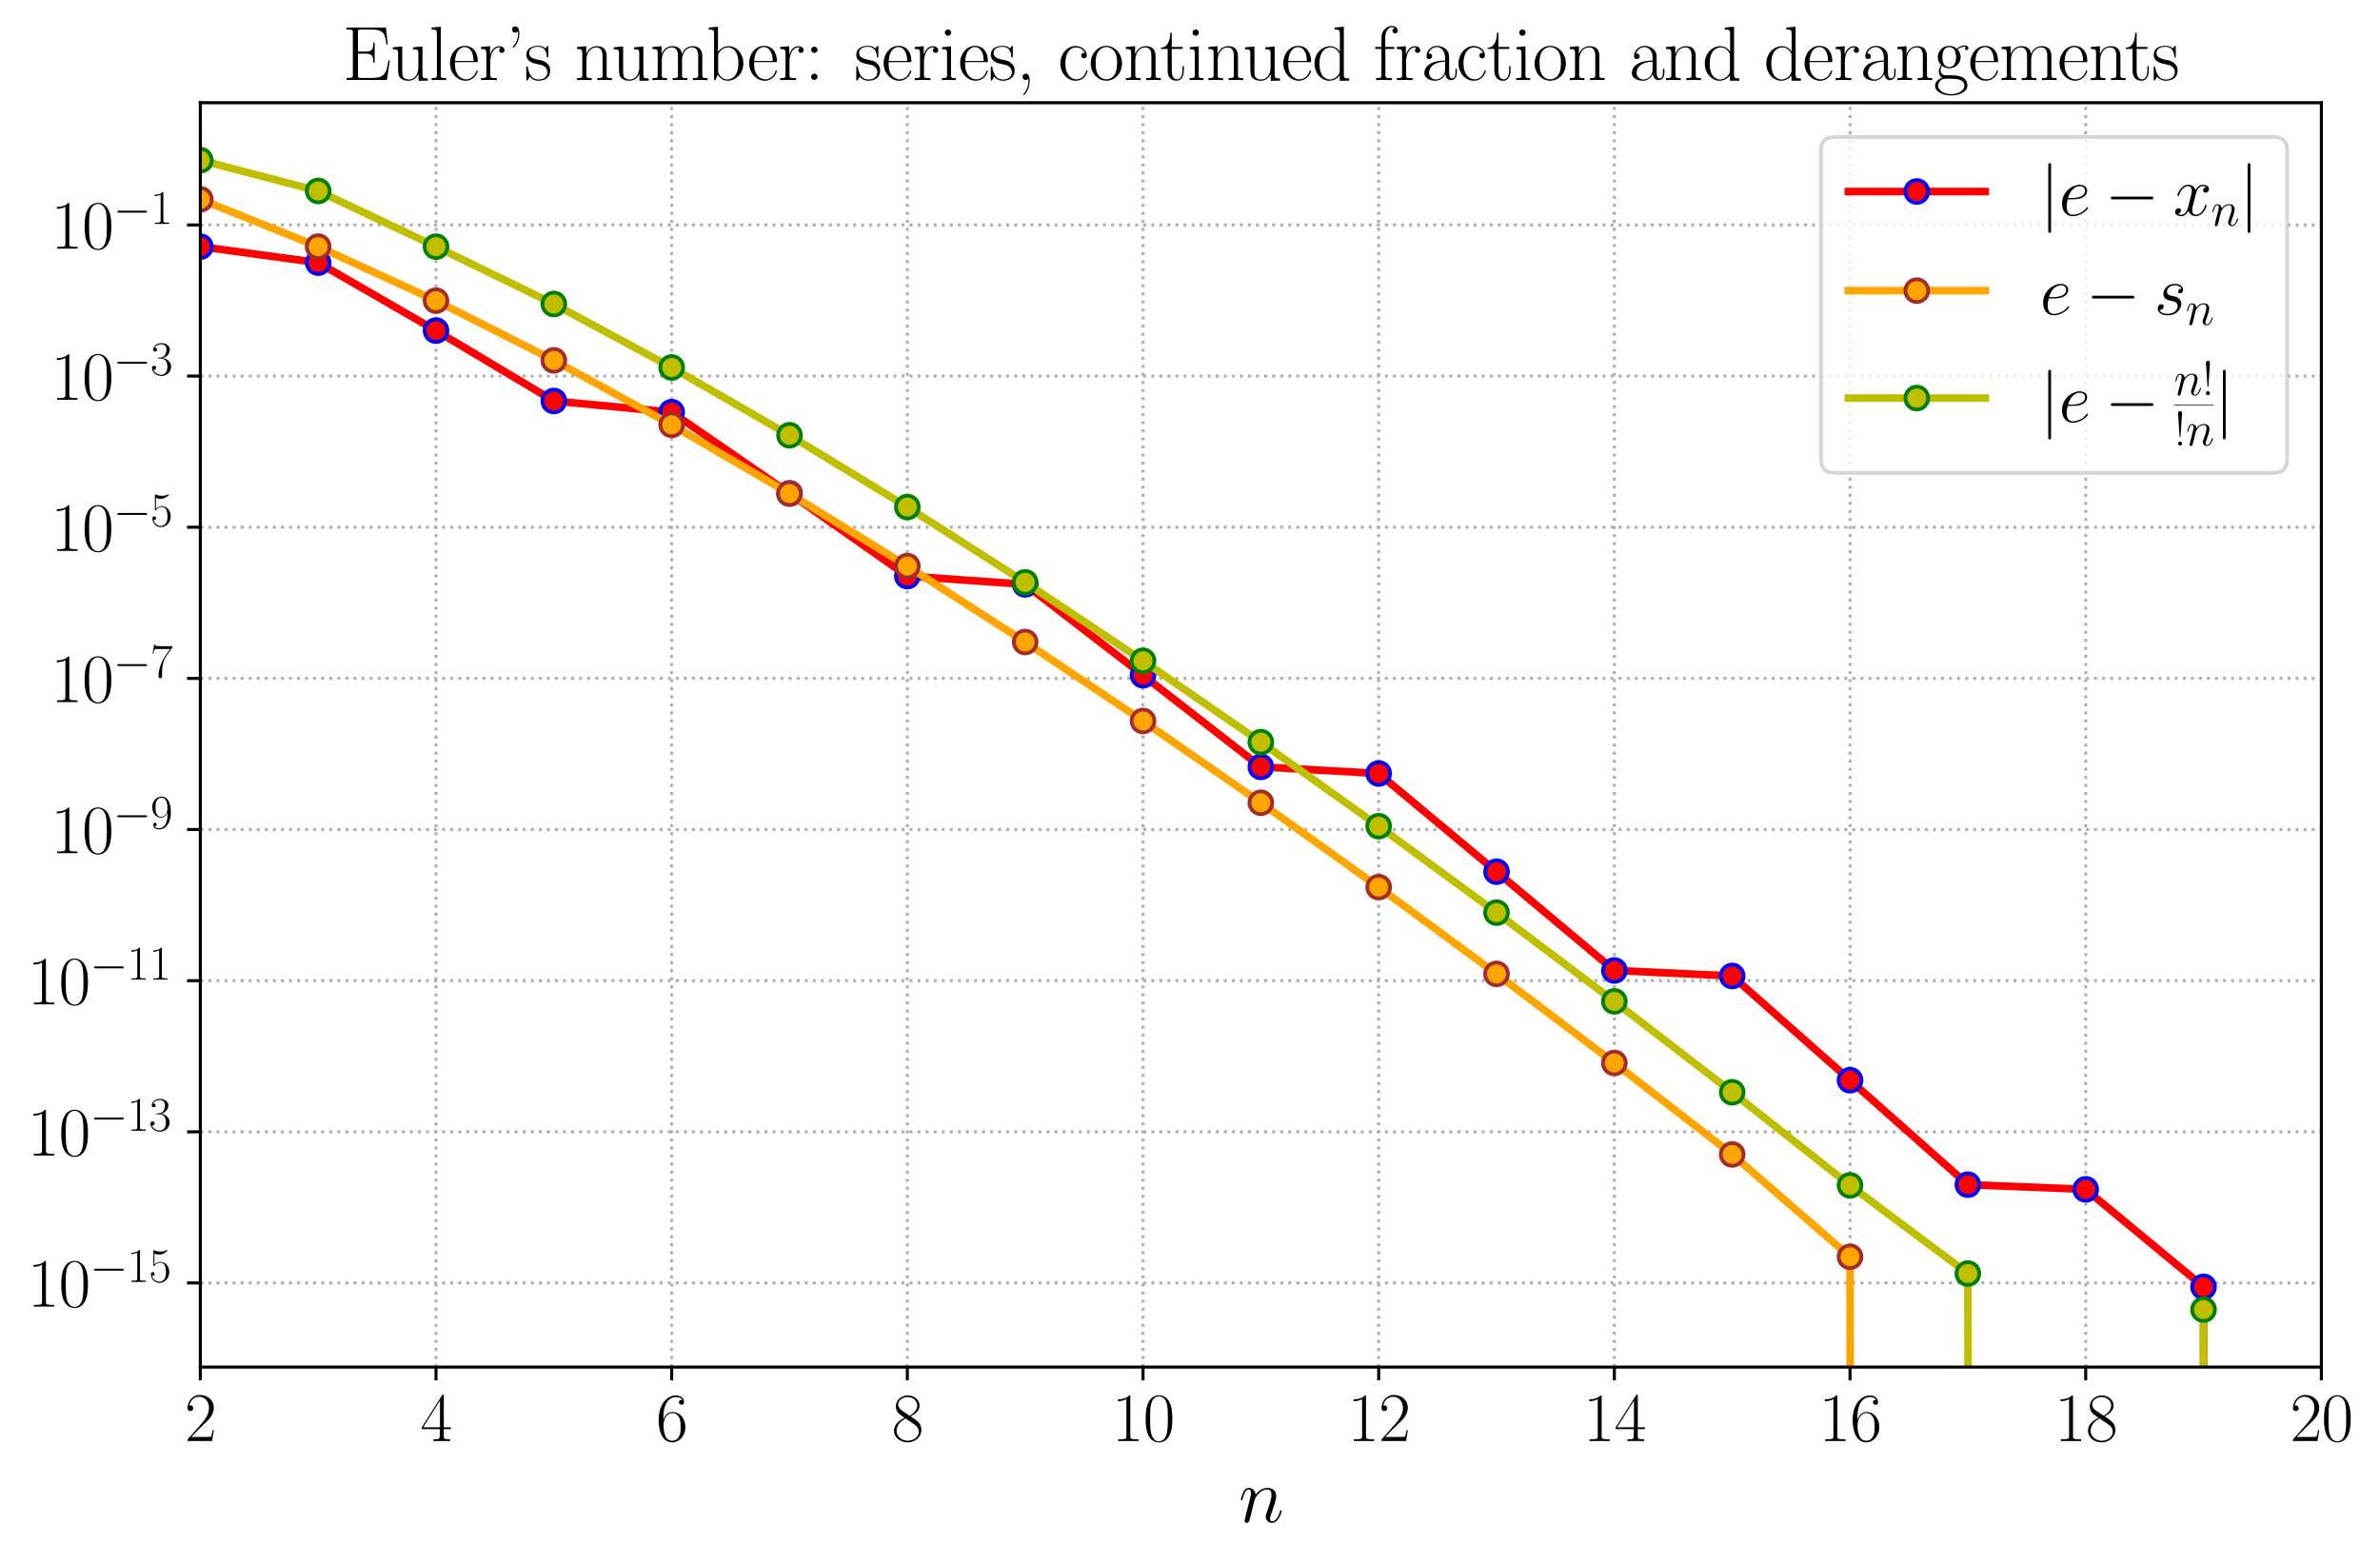 <?xml version="1.0" encoding="utf-8" standalone="no"?>
<!DOCTYPE svg PUBLIC "-//W3C//DTD SVG 1.1//EN"
  "http://www.w3.org/Graphics/SVG/1.1/DTD/svg11.dtd">
<svg xmlns:xlink="http://www.w3.org/1999/xlink" width="626.127pt" height="411.531pt" viewBox="0 0 626.127 411.531" xmlns="http://www.w3.org/2000/svg" version="1.1">
 <defs>
  <style type="text/css">*{stroke-linejoin: round; stroke-linecap: butt}</style>
 </defs>
 <g id="figure_1">
  <g id="patch_1">
   <path d="M 0 411.531 
L 626.127 411.531 
L 626.127 0 
L 0 0 
z
" style="fill: #ffffff"/>
  </g>
  <g id="axes_1">
   <g id="patch_2">
    <path d="M 52.703 359.677 
L 610.703 359.677 
L 610.703 27.037 
L 52.703 27.037 
z
" style="fill: #ffffff"/>
   </g>
   <g id="matplotlib.axis_1">
    <g id="xtick_1">
     <g id="line2d_1">
      <path d="M 52.703 359.677 
L 52.703 27.037 
" clip-path="url(#pa5bd34b10c)" style="fill: none; stroke-dasharray: 0.8,1.32; stroke-dashoffset: 0; stroke: #b0b0b0; stroke-width: 0.8"/>
     </g>
     <g id="line2d_2">
      <defs>
       <path id="m97afddc957" d="M 0 0 
L 0 3.5 
" style="stroke: #000000; stroke-width: 0.8"/>
      </defs>
      <g>
       <use xlink:href="#m97afddc957" x="52.703" y="359.677" style="stroke: #000000; stroke-width: 0.8"/>
      </g>
     </g>
     <g id="text_1">
      <!-- $\mathdefault{2}$ -->
      <g transform="translate(48.591 379.13) scale(0.18 -0.18)">
       <defs>
        <path id="CMR17-32" d="M 2669 989 
L 2554 989 
C 2490 536 2438 459 2413 420 
C 2381 369 1920 369 1830 369 
L 602 369 
C 832 619 1280 1072 1824 1597 
C 2214 1967 2669 2402 2669 3035 
C 2669 3790 2067 4224 1395 4224 
C 691 4224 262 3604 262 3030 
C 262 2780 448 2748 525 2748 
C 589 2748 781 2787 781 3010 
C 781 3207 614 3264 525 3264 
C 486 3264 448 3258 422 3245 
C 544 3790 915 4058 1306 4058 
C 1862 4058 2227 3617 2227 3035 
C 2227 2479 1901 2000 1536 1584 
L 262 146 
L 262 0 
L 2515 0 
L 2669 989 
z
" transform="scale(0.016)"/>
       </defs>
       <use xlink:href="#CMR17-32" transform="scale(0.996)"/>
      </g>
     </g>
    </g>
    <g id="xtick_2">
     <g id="line2d_3">
      <path d="M 114.703 359.677 
L 114.703 27.037 
" clip-path="url(#pa5bd34b10c)" style="fill: none; stroke-dasharray: 0.8,1.32; stroke-dashoffset: 0; stroke: #b0b0b0; stroke-width: 0.8"/>
     </g>
     <g id="line2d_4">
      <g>
       <use xlink:href="#m97afddc957" x="114.703" y="359.677" style="stroke: #000000; stroke-width: 0.8"/>
      </g>
     </g>
     <g id="text_2">
      <!-- $\mathdefault{4}$ -->
      <g transform="translate(110.591 379.13) scale(0.18 -0.18)">
       <defs>
        <path id="CMR17-34" d="M 2150 4122 
C 2150 4256 2144 4256 2029 4256 
L 128 1254 
L 128 1088 
L 1779 1088 
L 1779 457 
C 1779 224 1766 160 1318 160 
L 1197 160 
L 1197 0 
C 1402 0 1747 0 1965 0 
C 2182 0 2528 0 2733 0 
L 2733 160 
L 2611 160 
C 2163 160 2150 224 2150 457 
L 2150 1088 
L 2803 1088 
L 2803 1254 
L 2150 1254 
L 2150 4122 
z
M 1798 3703 
L 1798 1254 
L 256 1254 
L 1798 3703 
z
" transform="scale(0.016)"/>
       </defs>
       <use xlink:href="#CMR17-34" transform="scale(0.996)"/>
      </g>
     </g>
    </g>
    <g id="xtick_3">
     <g id="line2d_5">
      <path d="M 176.703 359.677 
L 176.703 27.037 
" clip-path="url(#pa5bd34b10c)" style="fill: none; stroke-dasharray: 0.8,1.32; stroke-dashoffset: 0; stroke: #b0b0b0; stroke-width: 0.8"/>
     </g>
     <g id="line2d_6">
      <g>
       <use xlink:href="#m97afddc957" x="176.703" y="359.677" style="stroke: #000000; stroke-width: 0.8"/>
      </g>
     </g>
     <g id="text_3">
      <!-- $\mathdefault{6}$ -->
      <g transform="translate(172.591 379.13) scale(0.18 -0.18)">
       <defs>
        <path id="CMR17-36" d="M 678 2176 
C 678 3690 1395 4032 1811 4032 
C 1946 4032 2272 4009 2400 3776 
C 2298 3776 2106 3776 2106 3553 
C 2106 3381 2246 3323 2336 3323 
C 2394 3323 2566 3348 2566 3560 
C 2566 3954 2246 4179 1805 4179 
C 1043 4179 243 3390 243 1984 
C 243 253 966 -128 1478 -128 
C 2099 -128 2688 427 2688 1283 
C 2688 2081 2170 2662 1517 2662 
C 1126 2662 838 2407 678 1960 
L 678 2176 
z
M 1478 25 
C 691 25 691 1200 691 1436 
C 691 1896 909 2560 1504 2560 
C 1613 2560 1926 2560 2138 2120 
C 2253 1870 2253 1609 2253 1289 
C 2253 944 2253 690 2118 434 
C 1978 171 1773 25 1478 25 
z
" transform="scale(0.016)"/>
       </defs>
       <use xlink:href="#CMR17-36" transform="scale(0.996)"/>
      </g>
     </g>
    </g>
    <g id="xtick_4">
     <g id="line2d_7">
      <path d="M 238.703 359.677 
L 238.703 27.037 
" clip-path="url(#pa5bd34b10c)" style="fill: none; stroke-dasharray: 0.8,1.32; stroke-dashoffset: 0; stroke: #b0b0b0; stroke-width: 0.8"/>
     </g>
     <g id="line2d_8">
      <g>
       <use xlink:href="#m97afddc957" x="238.703" y="359.677" style="stroke: #000000; stroke-width: 0.8"/>
      </g>
     </g>
     <g id="text_4">
      <!-- $\mathdefault{8}$ -->
      <g transform="translate(234.591 379.13) scale(0.18 -0.18)">
       <defs>
        <path id="CMR17-38" d="M 1741 2264 
C 2144 2467 2554 2773 2554 3263 
C 2554 3841 1990 4179 1472 4179 
C 890 4179 378 3759 378 3180 
C 378 3021 416 2747 666 2505 
C 730 2442 998 2251 1171 2130 
C 883 1983 211 1634 211 934 
C 211 279 838 -128 1459 -128 
C 2144 -128 2720 362 2720 1010 
C 2720 1590 2330 1857 2074 2029 
L 1741 2264 
z
M 902 2822 
C 851 2854 595 3051 595 3351 
C 595 3739 998 4032 1459 4032 
C 1965 4032 2336 3676 2336 3262 
C 2336 2669 1670 2331 1638 2331 
C 1632 2331 1626 2331 1574 2370 
L 902 2822 
z
M 2080 1519 
C 2176 1449 2483 1240 2483 851 
C 2483 381 2010 25 1472 25 
C 890 25 448 438 448 940 
C 448 1443 838 1862 1280 2060 
L 2080 1519 
z
" transform="scale(0.016)"/>
       </defs>
       <use xlink:href="#CMR17-38" transform="scale(0.996)"/>
      </g>
     </g>
    </g>
    <g id="xtick_5">
     <g id="line2d_9">
      <path d="M 300.703 359.677 
L 300.703 27.037 
" clip-path="url(#pa5bd34b10c)" style="fill: none; stroke-dasharray: 0.8,1.32; stroke-dashoffset: 0; stroke: #b0b0b0; stroke-width: 0.8"/>
     </g>
     <g id="line2d_10">
      <g>
       <use xlink:href="#m97afddc957" x="300.703" y="359.677" style="stroke: #000000; stroke-width: 0.8"/>
      </g>
     </g>
     <g id="text_5">
      <!-- $\mathdefault{10}$ -->
      <g transform="translate(292.479 379.13) scale(0.18 -0.18)">
       <defs>
        <path id="CMR17-31" d="M 1702 4058 
C 1702 4192 1696 4192 1606 4192 
C 1357 3916 979 3827 621 3827 
C 602 3827 570 3827 563 3808 
C 557 3795 557 3782 557 3648 
C 755 3648 1088 3686 1344 3839 
L 1344 461 
C 1344 236 1331 160 781 160 
L 589 160 
L 589 0 
C 896 0 1216 0 1523 0 
C 1830 0 2150 0 2458 0 
L 2458 160 
L 2266 160 
C 1715 160 1702 230 1702 458 
L 1702 4058 
z
" transform="scale(0.016)"/>
        <path id="CMR17-30" d="M 2688 2025 
C 2688 2416 2682 3080 2413 3591 
C 2176 4039 1798 4198 1466 4198 
C 1158 4198 768 4058 525 3597 
C 269 3118 243 2524 243 2025 
C 243 1661 250 1106 448 619 
C 723 -39 1216 -128 1466 -128 
C 1760 -128 2208 -7 2470 600 
C 2662 1042 2688 1559 2688 2025 
z
M 1466 -26 
C 1056 -26 813 325 723 812 
C 653 1188 653 1738 653 2096 
C 653 2588 653 2997 736 3387 
C 858 3929 1216 4096 1466 4096 
C 1728 4096 2067 3923 2189 3400 
C 2272 3036 2278 2607 2278 2096 
C 2278 1680 2278 1169 2202 792 
C 2067 95 1690 -26 1466 -26 
z
" transform="scale(0.016)"/>
       </defs>
       <use xlink:href="#CMR17-31" transform="scale(0.996)"/>
       <use xlink:href="#CMR17-30" transform="translate(45.69 0) scale(0.996)"/>
      </g>
     </g>
    </g>
    <g id="xtick_6">
     <g id="line2d_11">
      <path d="M 362.703 359.677 
L 362.703 27.037 
" clip-path="url(#pa5bd34b10c)" style="fill: none; stroke-dasharray: 0.8,1.32; stroke-dashoffset: 0; stroke: #b0b0b0; stroke-width: 0.8"/>
     </g>
     <g id="line2d_12">
      <g>
       <use xlink:href="#m97afddc957" x="362.703" y="359.677" style="stroke: #000000; stroke-width: 0.8"/>
      </g>
     </g>
     <g id="text_6">
      <!-- $\mathdefault{12}$ -->
      <g transform="translate(354.479 379.13) scale(0.18 -0.18)">
       <use xlink:href="#CMR17-31" transform="scale(0.996)"/>
       <use xlink:href="#CMR17-32" transform="translate(45.69 0) scale(0.996)"/>
      </g>
     </g>
    </g>
    <g id="xtick_7">
     <g id="line2d_13">
      <path d="M 424.703 359.677 
L 424.703 27.037 
" clip-path="url(#pa5bd34b10c)" style="fill: none; stroke-dasharray: 0.8,1.32; stroke-dashoffset: 0; stroke: #b0b0b0; stroke-width: 0.8"/>
     </g>
     <g id="line2d_14">
      <g>
       <use xlink:href="#m97afddc957" x="424.703" y="359.677" style="stroke: #000000; stroke-width: 0.8"/>
      </g>
     </g>
     <g id="text_7">
      <!-- $\mathdefault{14}$ -->
      <g transform="translate(416.479 379.13) scale(0.18 -0.18)">
       <use xlink:href="#CMR17-31" transform="scale(0.996)"/>
       <use xlink:href="#CMR17-34" transform="translate(45.69 0) scale(0.996)"/>
      </g>
     </g>
    </g>
    <g id="xtick_8">
     <g id="line2d_15">
      <path d="M 486.703 359.677 
L 486.703 27.037 
" clip-path="url(#pa5bd34b10c)" style="fill: none; stroke-dasharray: 0.8,1.32; stroke-dashoffset: 0; stroke: #b0b0b0; stroke-width: 0.8"/>
     </g>
     <g id="line2d_16">
      <g>
       <use xlink:href="#m97afddc957" x="486.703" y="359.677" style="stroke: #000000; stroke-width: 0.8"/>
      </g>
     </g>
     <g id="text_8">
      <!-- $\mathdefault{16}$ -->
      <g transform="translate(478.479 379.13) scale(0.18 -0.18)">
       <use xlink:href="#CMR17-31" transform="scale(0.996)"/>
       <use xlink:href="#CMR17-36" transform="translate(45.69 0) scale(0.996)"/>
      </g>
     </g>
    </g>
    <g id="xtick_9">
     <g id="line2d_17">
      <path d="M 548.703 359.677 
L 548.703 27.037 
" clip-path="url(#pa5bd34b10c)" style="fill: none; stroke-dasharray: 0.8,1.32; stroke-dashoffset: 0; stroke: #b0b0b0; stroke-width: 0.8"/>
     </g>
     <g id="line2d_18">
      <g>
       <use xlink:href="#m97afddc957" x="548.703" y="359.677" style="stroke: #000000; stroke-width: 0.8"/>
      </g>
     </g>
     <g id="text_9">
      <!-- $\mathdefault{18}$ -->
      <g transform="translate(540.479 379.13) scale(0.18 -0.18)">
       <use xlink:href="#CMR17-31" transform="scale(0.996)"/>
       <use xlink:href="#CMR17-38" transform="translate(45.69 0) scale(0.996)"/>
      </g>
     </g>
    </g>
    <g id="xtick_10">
     <g id="line2d_19">
      <path d="M 610.703 359.677 
L 610.703 27.037 
" clip-path="url(#pa5bd34b10c)" style="fill: none; stroke-dasharray: 0.8,1.32; stroke-dashoffset: 0; stroke: #b0b0b0; stroke-width: 0.8"/>
     </g>
     <g id="line2d_20">
      <g>
       <use xlink:href="#m97afddc957" x="610.703" y="359.677" style="stroke: #000000; stroke-width: 0.8"/>
      </g>
     </g>
     <g id="text_10">
      <!-- $\mathdefault{20}$ -->
      <g transform="translate(602.479 379.13) scale(0.18 -0.18)">
       <use xlink:href="#CMR17-32" transform="scale(0.996)"/>
       <use xlink:href="#CMR17-30" transform="translate(45.69 0) scale(0.996)"/>
      </g>
     </g>
    </g>
    <g id="text_11">
     <!-- $n$ -->
     <g transform="translate(325.88 400.455) scale(0.2 -0.2)">
      <defs>
       <path id="CMMI12-6e" d="M 1318 1871 
C 1331 1910 1491 2229 1728 2433 
C 1894 2586 2112 2689 2362 2689 
C 2618 2689 2707 2497 2707 2242 
C 2707 1878 2445 1150 2317 805 
C 2259 651 2227 568 2227 453 
C 2227 166 2426 -64 2733 -64 
C 3328 -64 3552 875 3552 913 
C 3552 945 3526 971 3488 971 
C 3430 971 3424 952 3392 843 
C 3245 319 3002 64 2752 64 
C 2688 64 2586 64 2586 269 
C 2586 429 2656 621 2694 710 
C 2822 1063 3091 1780 3091 2145 
C 3091 2528 2867 2816 2381 2816 
C 1811 2816 1510 2415 1395 2255 
C 1376 2618 1114 2816 832 2816 
C 627 2816 486 2695 378 2478 
C 262 2248 173 1865 173 1839 
C 173 1814 198 1782 243 1782 
C 294 1782 301 1788 339 1935 
C 442 2325 557 2689 813 2689 
C 960 2689 1011 2586 1011 2395 
C 1011 2254 947 2005 902 1807 
L 723 1118 
C 698 996 627 709 595 594 
C 550 428 480 128 480 96 
C 480 6 550 -64 646 -64 
C 723 -64 813 -26 864 70 
C 877 102 934 326 966 453 
L 1107 1028 
L 1318 1871 
z
" transform="scale(0.016)"/>
      </defs>
      <use xlink:href="#CMMI12-6e" transform="scale(0.996)"/>
     </g>
    </g>
   </g>
   <g id="matplotlib.axis_2">
    <g id="ytick_1">
     <g id="line2d_21">
      <path d="M 52.703 337.548 
L 610.703 337.548 
" clip-path="url(#pa5bd34b10c)" style="fill: none; stroke-dasharray: 0.8,1.32; stroke-dashoffset: 0; stroke: #b0b0b0; stroke-width: 0.8"/>
     </g>
     <g id="line2d_22">
      <defs>
       <path id="m2f7ba93b2c" d="M 0 0 
L -3.5 0 
" style="stroke: #000000; stroke-width: 0.8"/>
      </defs>
      <g>
       <use xlink:href="#m2f7ba93b2c" x="52.703" y="337.548" style="stroke: #000000; stroke-width: 0.8"/>
      </g>
     </g>
     <g id="text_12">
      <!-- $\mathdefault{10^{-15}}$ -->
      <g transform="translate(7.2 343.774) scale(0.18 -0.18)">
       <defs>
        <path id="CMSY10-0" d="M 4218 1472 
C 4326 1472 4442 1472 4442 1600 
C 4442 1728 4326 1728 4218 1728 
L 755 1728 
C 646 1728 531 1728 531 1600 
C 531 1472 646 1472 755 1472 
L 4218 1472 
z
" transform="scale(0.016)"/>
        <path id="CMR17-35" d="M 730 3692 
C 794 3666 1056 3584 1325 3584 
C 1920 3584 2246 3911 2432 4100 
C 2432 4157 2432 4192 2394 4192 
C 2387 4192 2374 4192 2323 4163 
C 2099 4058 1837 3973 1517 3973 
C 1325 3973 1037 3999 723 4139 
C 653 4171 640 4171 634 4171 
C 602 4171 595 4164 595 4037 
L 595 2203 
C 595 2089 595 2057 659 2057 
C 691 2057 704 2070 736 2114 
C 941 2401 1222 2522 1542 2522 
C 1766 2522 2246 2382 2246 1289 
C 2246 1085 2246 715 2054 421 
C 1894 159 1645 25 1370 25 
C 947 25 518 320 403 814 
C 429 807 480 795 506 795 
C 589 795 749 840 749 1038 
C 749 1210 627 1280 506 1280 
C 358 1280 262 1190 262 1011 
C 262 454 704 -128 1382 -128 
C 2042 -128 2669 440 2669 1264 
C 2669 2030 2170 2624 1549 2624 
C 1222 2624 947 2503 730 2274 
L 730 3692 
z
" transform="scale(0.016)"/>
       </defs>
       <use xlink:href="#CMR17-31" transform="scale(0.996)"/>
       <use xlink:href="#CMR17-30" transform="translate(45.69 0) scale(0.996)"/>
       <use xlink:href="#CMSY10-0" transform="translate(91.381 36.154) scale(0.697)"/>
       <use xlink:href="#CMR17-31" transform="translate(145.622 36.154) scale(0.697)"/>
       <use xlink:href="#CMR17-35" transform="translate(177.605 36.154) scale(0.697)"/>
      </g>
     </g>
    </g>
    <g id="ytick_2">
     <g id="line2d_23">
      <path d="M 52.703 297.781 
L 610.703 297.781 
" clip-path="url(#pa5bd34b10c)" style="fill: none; stroke-dasharray: 0.8,1.32; stroke-dashoffset: 0; stroke: #b0b0b0; stroke-width: 0.8"/>
     </g>
     <g id="line2d_24">
      <g>
       <use xlink:href="#m2f7ba93b2c" x="52.703" y="297.781" style="stroke: #000000; stroke-width: 0.8"/>
      </g>
     </g>
     <g id="text_13">
      <!-- $\mathdefault{10^{-13}}$ -->
      <g transform="translate(7.2 304.008) scale(0.18 -0.18)">
       <defs>
        <path id="CMR17-33" d="M 1414 2157 
C 1984 2157 2234 1662 2234 1090 
C 2234 320 1824 25 1453 25 
C 1114 25 563 194 390 693 
C 422 680 454 680 486 680 
C 640 680 755 782 755 948 
C 755 1133 614 1216 486 1216 
C 378 1216 211 1165 211 926 
C 211 335 787 -128 1466 -128 
C 2176 -128 2720 430 2720 1085 
C 2720 1707 2208 2157 1600 2227 
C 2086 2328 2554 2756 2554 3329 
C 2554 3820 2048 4179 1472 4179 
C 890 4179 378 3829 378 3329 
C 378 3110 544 3072 627 3072 
C 762 3072 877 3155 877 3321 
C 877 3486 762 3569 627 3569 
C 602 3569 570 3569 544 3557 
C 730 3959 1235 4032 1459 4032 
C 1683 4032 2106 3925 2106 3320 
C 2106 3143 2080 2828 1862 2550 
C 1670 2304 1453 2304 1242 2284 
C 1210 2284 1062 2269 1037 2269 
C 992 2263 966 2257 966 2208 
C 966 2163 973 2157 1101 2157 
L 1414 2157 
z
" transform="scale(0.016)"/>
       </defs>
       <use xlink:href="#CMR17-31" transform="scale(0.996)"/>
       <use xlink:href="#CMR17-30" transform="translate(45.69 0) scale(0.996)"/>
       <use xlink:href="#CMSY10-0" transform="translate(91.381 36.154) scale(0.697)"/>
       <use xlink:href="#CMR17-31" transform="translate(145.622 36.154) scale(0.697)"/>
       <use xlink:href="#CMR17-33" transform="translate(177.605 36.154) scale(0.697)"/>
      </g>
     </g>
    </g>
    <g id="ytick_3">
     <g id="line2d_25">
      <path d="M 52.703 258.015 
L 610.703 258.015 
" clip-path="url(#pa5bd34b10c)" style="fill: none; stroke-dasharray: 0.8,1.32; stroke-dashoffset: 0; stroke: #b0b0b0; stroke-width: 0.8"/>
     </g>
     <g id="line2d_26">
      <g>
       <use xlink:href="#m2f7ba93b2c" x="52.703" y="258.015" style="stroke: #000000; stroke-width: 0.8"/>
      </g>
     </g>
     <g id="text_14">
      <!-- $\mathdefault{10^{-11}}$ -->
      <g transform="translate(7.2 264.241) scale(0.18 -0.18)">
       <use xlink:href="#CMR17-31" transform="scale(0.996)"/>
       <use xlink:href="#CMR17-30" transform="translate(45.69 0) scale(0.996)"/>
       <use xlink:href="#CMSY10-0" transform="translate(91.381 36.154) scale(0.697)"/>
       <use xlink:href="#CMR17-31" transform="translate(145.622 36.154) scale(0.697)"/>
       <use xlink:href="#CMR17-31" transform="translate(177.605 36.154) scale(0.697)"/>
      </g>
     </g>
    </g>
    <g id="ytick_4">
     <g id="line2d_27">
      <path d="M 52.703 218.248 
L 610.703 218.248 
" clip-path="url(#pa5bd34b10c)" style="fill: none; stroke-dasharray: 0.8,1.32; stroke-dashoffset: 0; stroke: #b0b0b0; stroke-width: 0.8"/>
     </g>
     <g id="line2d_28">
      <g>
       <use xlink:href="#m2f7ba93b2c" x="52.703" y="218.248" style="stroke: #000000; stroke-width: 0.8"/>
      </g>
     </g>
     <g id="text_15">
      <!-- $\mathdefault{10^{-9}}$ -->
      <g transform="translate(13.346 224.475) scale(0.18 -0.18)">
       <defs>
        <path id="CMR17-39" d="M 2253 1864 
C 2253 464 1670 31 1190 31 
C 1043 31 685 31 538 294 
C 704 268 826 357 826 518 
C 826 692 685 749 595 749 
C 538 749 365 723 365 506 
C 365 71 742 -128 1203 -128 
C 1939 -128 2688 674 2688 2073 
C 2688 3817 1971 4179 1485 4179 
C 851 4179 243 3628 243 2778 
C 243 1991 762 1408 1414 1408 
C 1952 1408 2189 1903 2253 2112 
L 2253 1864 
z
M 1427 1510 
C 1254 1510 1011 1542 813 1922 
C 678 2169 678 2461 678 2771 
C 678 3146 678 3405 858 3684 
C 947 3817 1114 4032 1485 4032 
C 2240 4032 2240 2885 2240 2632 
C 2240 2182 2035 1510 1427 1510 
z
" transform="scale(0.016)"/>
       </defs>
       <use xlink:href="#CMR17-31" transform="scale(0.996)"/>
       <use xlink:href="#CMR17-30" transform="translate(45.69 0) scale(0.996)"/>
       <use xlink:href="#CMSY10-0" transform="translate(91.381 36.154) scale(0.697)"/>
       <use xlink:href="#CMR17-39" transform="translate(145.622 36.154) scale(0.697)"/>
      </g>
     </g>
    </g>
    <g id="ytick_5">
     <g id="line2d_29">
      <path d="M 52.703 178.482 
L 610.703 178.482 
" clip-path="url(#pa5bd34b10c)" style="fill: none; stroke-dasharray: 0.8,1.32; stroke-dashoffset: 0; stroke: #b0b0b0; stroke-width: 0.8"/>
     </g>
     <g id="line2d_30">
      <g>
       <use xlink:href="#m2f7ba93b2c" x="52.703" y="178.482" style="stroke: #000000; stroke-width: 0.8"/>
      </g>
     </g>
     <g id="text_16">
      <!-- $\mathdefault{10^{-7}}$ -->
      <g transform="translate(13.346 184.709) scale(0.18 -0.18)">
       <defs>
        <path id="CMR17-37" d="M 2886 3941 
L 2886 4081 
L 1382 4081 
C 634 4081 621 4165 595 4288 
L 480 4288 
L 294 3094 
L 410 3094 
C 429 3215 474 3540 550 3661 
C 589 3712 1062 3712 1171 3712 
L 2579 3712 
L 1869 2661 
C 1395 1954 1069 999 1069 165 
C 1069 89 1069 -128 1299 -128 
C 1530 -128 1530 89 1530 171 
L 1530 465 
C 1530 1508 1709 2196 2003 2636 
L 2886 3941 
z
" transform="scale(0.016)"/>
       </defs>
       <use xlink:href="#CMR17-31" transform="scale(0.996)"/>
       <use xlink:href="#CMR17-30" transform="translate(45.69 0) scale(0.996)"/>
       <use xlink:href="#CMSY10-0" transform="translate(91.381 36.154) scale(0.697)"/>
       <use xlink:href="#CMR17-37" transform="translate(145.622 36.154) scale(0.697)"/>
      </g>
     </g>
    </g>
    <g id="ytick_6">
     <g id="line2d_31">
      <path d="M 52.703 138.716 
L 610.703 138.716 
" clip-path="url(#pa5bd34b10c)" style="fill: none; stroke-dasharray: 0.8,1.32; stroke-dashoffset: 0; stroke: #b0b0b0; stroke-width: 0.8"/>
     </g>
     <g id="line2d_32">
      <g>
       <use xlink:href="#m2f7ba93b2c" x="52.703" y="138.716" style="stroke: #000000; stroke-width: 0.8"/>
      </g>
     </g>
     <g id="text_17">
      <!-- $\mathdefault{10^{-5}}$ -->
      <g transform="translate(13.346 144.942) scale(0.18 -0.18)">
       <use xlink:href="#CMR17-31" transform="scale(0.996)"/>
       <use xlink:href="#CMR17-30" transform="translate(45.69 0) scale(0.996)"/>
       <use xlink:href="#CMSY10-0" transform="translate(91.381 36.154) scale(0.697)"/>
       <use xlink:href="#CMR17-35" transform="translate(145.622 36.154) scale(0.697)"/>
      </g>
     </g>
    </g>
    <g id="ytick_7">
     <g id="line2d_33">
      <path d="M 52.703 98.949 
L 610.703 98.949 
" clip-path="url(#pa5bd34b10c)" style="fill: none; stroke-dasharray: 0.8,1.32; stroke-dashoffset: 0; stroke: #b0b0b0; stroke-width: 0.8"/>
     </g>
     <g id="line2d_34">
      <g>
       <use xlink:href="#m2f7ba93b2c" x="52.703" y="98.949" style="stroke: #000000; stroke-width: 0.8"/>
      </g>
     </g>
     <g id="text_18">
      <!-- $\mathdefault{10^{-3}}$ -->
      <g transform="translate(13.346 105.176) scale(0.18 -0.18)">
       <use xlink:href="#CMR17-31" transform="scale(0.996)"/>
       <use xlink:href="#CMR17-30" transform="translate(45.69 0) scale(0.996)"/>
       <use xlink:href="#CMSY10-0" transform="translate(91.381 36.154) scale(0.697)"/>
       <use xlink:href="#CMR17-33" transform="translate(145.622 36.154) scale(0.697)"/>
      </g>
     </g>
    </g>
    <g id="ytick_8">
     <g id="line2d_35">
      <path d="M 52.703 59.183 
L 610.703 59.183 
" clip-path="url(#pa5bd34b10c)" style="fill: none; stroke-dasharray: 0.8,1.32; stroke-dashoffset: 0; stroke: #b0b0b0; stroke-width: 0.8"/>
     </g>
     <g id="line2d_36">
      <g>
       <use xlink:href="#m2f7ba93b2c" x="52.703" y="59.183" style="stroke: #000000; stroke-width: 0.8"/>
      </g>
     </g>
     <g id="text_19">
      <!-- $\mathdefault{10^{-1}}$ -->
      <g transform="translate(13.346 65.41) scale(0.18 -0.18)">
       <use xlink:href="#CMR17-31" transform="scale(0.996)"/>
       <use xlink:href="#CMR17-30" transform="translate(45.69 0) scale(0.996)"/>
       <use xlink:href="#CMSY10-0" transform="translate(91.381 36.154) scale(0.697)"/>
       <use xlink:href="#CMR17-31" transform="translate(145.622 36.154) scale(0.697)"/>
      </g>
     </g>
    </g>
   </g>
   <g id="line2d_37">
    <path d="M 52.703 64.894 
L 83.703 69.098 
L 114.703 86.987 
L 145.703 105.503 
L 176.703 108.442 
L 207.703 129.815 
L 238.703 151.564 
L 269.703 153.749 
L 300.703 177.645 
L 331.703 201.763 
L 362.703 203.504 
L 393.703 229.345 
L 424.703 255.332 
L 455.703 256.779 
L 486.703 284.203 
L 517.703 311.686 
L 548.703 312.922 
L 579.703 338.572 
L 579.82 412.531 
" clip-path="url(#pa5bd34b10c)" style="fill: none; stroke: #ff0000; stroke-width: 2; stroke-linecap: square"/>
    <defs>
     <path id="me5dae07554" d="M 0 3 
C 0.796 3 1.559 2.684 2.121 2.121 
C 2.684 1.559 3 0.796 3 0 
C 3 -0.796 2.684 -1.559 2.121 -2.121 
C 1.559 -2.684 0.796 -3 0 -3 
C -0.796 -3 -1.559 -2.684 -2.121 -2.121 
C -2.684 -1.559 -3 -0.796 -3 0 
C -3 0.796 -2.684 1.559 -2.121 2.121 
C -1.559 2.684 -0.796 3 0 3 
z
" style="stroke: #0000ff"/>
    </defs>
    <g clip-path="url(#pa5bd34b10c)">
     <use xlink:href="#me5dae07554" x="52.703" y="64.894" style="fill: #ff0000; stroke: #0000ff"/>
     <use xlink:href="#me5dae07554" x="83.703" y="69.098" style="fill: #ff0000; stroke: #0000ff"/>
     <use xlink:href="#me5dae07554" x="114.703" y="86.987" style="fill: #ff0000; stroke: #0000ff"/>
     <use xlink:href="#me5dae07554" x="145.703" y="105.503" style="fill: #ff0000; stroke: #0000ff"/>
     <use xlink:href="#me5dae07554" x="176.703" y="108.442" style="fill: #ff0000; stroke: #0000ff"/>
     <use xlink:href="#me5dae07554" x="207.703" y="129.815" style="fill: #ff0000; stroke: #0000ff"/>
     <use xlink:href="#me5dae07554" x="238.703" y="151.564" style="fill: #ff0000; stroke: #0000ff"/>
     <use xlink:href="#me5dae07554" x="269.703" y="153.749" style="fill: #ff0000; stroke: #0000ff"/>
     <use xlink:href="#me5dae07554" x="300.703" y="177.645" style="fill: #ff0000; stroke: #0000ff"/>
     <use xlink:href="#me5dae07554" x="331.703" y="201.763" style="fill: #ff0000; stroke: #0000ff"/>
     <use xlink:href="#me5dae07554" x="362.703" y="203.504" style="fill: #ff0000; stroke: #0000ff"/>
     <use xlink:href="#me5dae07554" x="393.703" y="229.345" style="fill: #ff0000; stroke: #0000ff"/>
     <use xlink:href="#me5dae07554" x="424.703" y="255.332" style="fill: #ff0000; stroke: #0000ff"/>
     <use xlink:href="#me5dae07554" x="455.703" y="256.779" style="fill: #ff0000; stroke: #0000ff"/>
     <use xlink:href="#me5dae07554" x="486.703" y="284.203" style="fill: #ff0000; stroke: #0000ff"/>
     <use xlink:href="#me5dae07554" x="517.703" y="311.686" style="fill: #ff0000; stroke: #0000ff"/>
     <use xlink:href="#me5dae07554" x="548.703" y="312.922" style="fill: #ff0000; stroke: #0000ff"/>
     <use xlink:href="#me5dae07554" x="579.703" y="338.572" style="fill: #ff0000; stroke: #0000ff"/>
     <use xlink:href="#me5dae07554" x="610.703" y="19922.493" style="fill: #ff0000; stroke: #0000ff"/>
    </g>
   </g>
   <g id="line2d_38">
    <path d="M 52.703 52.442 
L 83.703 64.894 
L 114.703 79.111 
L 145.703 94.809 
L 176.703 111.781 
L 207.703 129.868 
L 238.703 148.945 
L 269.703 168.913 
L 300.703 189.689 
L 331.703 211.206 
L 362.703 233.405 
L 393.703 256.237 
L 424.703 279.665 
L 455.703 303.735 
L 486.703 330.659 
L 486.833 412.531 
" clip-path="url(#pa5bd34b10c)" style="fill: none; stroke: #ffa500; stroke-width: 2; stroke-linecap: square"/>
    <defs>
     <path id="me7225a5c6c" d="M 0 3 
C 0.796 3 1.559 2.684 2.121 2.121 
C 2.684 1.559 3 0.796 3 0 
C 3 -0.796 2.684 -1.559 2.121 -2.121 
C 1.559 -2.684 0.796 -3 0 -3 
C -0.796 -3 -1.559 -2.684 -2.121 -2.121 
C -2.684 -1.559 -3 -0.796 -3 0 
C -3 0.796 -2.684 1.559 -2.121 2.121 
C -1.559 2.684 -0.796 3 0 3 
z
" style="stroke: #a52a2a"/>
    </defs>
    <g clip-path="url(#pa5bd34b10c)">
     <use xlink:href="#me7225a5c6c" x="52.703" y="52.442" style="fill: #ffa500; stroke: #a52a2a"/>
     <use xlink:href="#me7225a5c6c" x="83.703" y="64.894" style="fill: #ffa500; stroke: #a52a2a"/>
     <use xlink:href="#me7225a5c6c" x="114.703" y="79.111" style="fill: #ffa500; stroke: #a52a2a"/>
     <use xlink:href="#me7225a5c6c" x="145.703" y="94.809" style="fill: #ffa500; stroke: #a52a2a"/>
     <use xlink:href="#me7225a5c6c" x="176.703" y="111.781" style="fill: #ffa500; stroke: #a52a2a"/>
     <use xlink:href="#me7225a5c6c" x="207.703" y="129.868" style="fill: #ffa500; stroke: #a52a2a"/>
     <use xlink:href="#me7225a5c6c" x="238.703" y="148.945" style="fill: #ffa500; stroke: #a52a2a"/>
     <use xlink:href="#me7225a5c6c" x="269.703" y="168.913" style="fill: #ffa500; stroke: #a52a2a"/>
     <use xlink:href="#me7225a5c6c" x="300.703" y="189.689" style="fill: #ffa500; stroke: #a52a2a"/>
     <use xlink:href="#me7225a5c6c" x="331.703" y="211.206" style="fill: #ffa500; stroke: #a52a2a"/>
     <use xlink:href="#me7225a5c6c" x="362.703" y="233.405" style="fill: #ffa500; stroke: #a52a2a"/>
     <use xlink:href="#me7225a5c6c" x="393.703" y="256.237" style="fill: #ffa500; stroke: #a52a2a"/>
     <use xlink:href="#me7225a5c6c" x="424.703" y="279.665" style="fill: #ffa500; stroke: #a52a2a"/>
     <use xlink:href="#me7225a5c6c" x="455.703" y="303.735" style="fill: #ffa500; stroke: #a52a2a"/>
     <use xlink:href="#me7225a5c6c" x="486.703" y="330.659" style="fill: #ffa500; stroke: #a52a2a"/>
     <use xlink:href="#me7225a5c6c" x="517.703" y="19922.493" style="fill: #ffa500; stroke: #a52a2a"/>
     <use xlink:href="#me7225a5c6c" x="548.703" y="19922.493" style="fill: #ffa500; stroke: #a52a2a"/>
     <use xlink:href="#me7225a5c6c" x="579.703" y="19922.493" style="fill: #ffa500; stroke: #a52a2a"/>
     <use xlink:href="#me7225a5c6c" x="610.703" y="19922.493" style="fill: #ffa500; stroke: #a52a2a"/>
    </g>
   </g>
   <g id="line2d_39">
    <path d="M 52.703 42.157 
L 83.703 50.239 
L 114.703 64.894 
L 145.703 79.985 
L 176.703 96.679 
L 207.703 114.52 
L 238.703 133.405 
L 269.703 153.215 
L 300.703 173.86 
L 331.703 195.265 
L 362.703 217.369 
L 393.703 240.119 
L 424.703 263.469 
L 455.703 287.38 
L 486.703 311.88 
L 517.703 335.07 
L 517.826 412.531 
M 579.596 412.531 
L 579.703 344.557 
L 579.811 412.531 
" clip-path="url(#pa5bd34b10c)" style="fill: none; stroke: #bfbf00; stroke-width: 2; stroke-linecap: square"/>
    <defs>
     <path id="mb7d8bb1c1b" d="M 0 3 
C 0.796 3 1.559 2.684 2.121 2.121 
C 2.684 1.559 3 0.796 3 0 
C 3 -0.796 2.684 -1.559 2.121 -2.121 
C 1.559 -2.684 0.796 -3 0 -3 
C -0.796 -3 -1.559 -2.684 -2.121 -2.121 
C -2.684 -1.559 -3 -0.796 -3 0 
C -3 0.796 -2.684 1.559 -2.121 2.121 
C -1.559 2.684 -0.796 3 0 3 
z
" style="stroke: #008000"/>
    </defs>
    <g clip-path="url(#pa5bd34b10c)">
     <use xlink:href="#mb7d8bb1c1b" x="52.703" y="42.157" style="fill: #bfbf00; stroke: #008000"/>
     <use xlink:href="#mb7d8bb1c1b" x="83.703" y="50.239" style="fill: #bfbf00; stroke: #008000"/>
     <use xlink:href="#mb7d8bb1c1b" x="114.703" y="64.894" style="fill: #bfbf00; stroke: #008000"/>
     <use xlink:href="#mb7d8bb1c1b" x="145.703" y="79.985" style="fill: #bfbf00; stroke: #008000"/>
     <use xlink:href="#mb7d8bb1c1b" x="176.703" y="96.679" style="fill: #bfbf00; stroke: #008000"/>
     <use xlink:href="#mb7d8bb1c1b" x="207.703" y="114.52" style="fill: #bfbf00; stroke: #008000"/>
     <use xlink:href="#mb7d8bb1c1b" x="238.703" y="133.405" style="fill: #bfbf00; stroke: #008000"/>
     <use xlink:href="#mb7d8bb1c1b" x="269.703" y="153.215" style="fill: #bfbf00; stroke: #008000"/>
     <use xlink:href="#mb7d8bb1c1b" x="300.703" y="173.86" style="fill: #bfbf00; stroke: #008000"/>
     <use xlink:href="#mb7d8bb1c1b" x="331.703" y="195.265" style="fill: #bfbf00; stroke: #008000"/>
     <use xlink:href="#mb7d8bb1c1b" x="362.703" y="217.369" style="fill: #bfbf00; stroke: #008000"/>
     <use xlink:href="#mb7d8bb1c1b" x="393.703" y="240.119" style="fill: #bfbf00; stroke: #008000"/>
     <use xlink:href="#mb7d8bb1c1b" x="424.703" y="263.469" style="fill: #bfbf00; stroke: #008000"/>
     <use xlink:href="#mb7d8bb1c1b" x="455.703" y="287.38" style="fill: #bfbf00; stroke: #008000"/>
     <use xlink:href="#mb7d8bb1c1b" x="486.703" y="311.88" style="fill: #bfbf00; stroke: #008000"/>
     <use xlink:href="#mb7d8bb1c1b" x="517.703" y="335.07" style="fill: #bfbf00; stroke: #008000"/>
     <use xlink:href="#mb7d8bb1c1b" x="548.703" y="19922.493" style="fill: #bfbf00; stroke: #008000"/>
     <use xlink:href="#mb7d8bb1c1b" x="579.703" y="344.557" style="fill: #bfbf00; stroke: #008000"/>
     <use xlink:href="#mb7d8bb1c1b" x="610.703" y="19922.493" style="fill: #bfbf00; stroke: #008000"/>
    </g>
   </g>
   <g id="patch_3">
    <path d="M 52.703 359.677 
L 52.703 27.037 
" style="fill: none; stroke: #000000; stroke-width: 0.8; stroke-linejoin: miter; stroke-linecap: square"/>
   </g>
   <g id="patch_4">
    <path d="M 610.703 359.677 
L 610.703 27.037 
" style="fill: none; stroke: #000000; stroke-width: 0.8; stroke-linejoin: miter; stroke-linecap: square"/>
   </g>
   <g id="patch_5">
    <path d="M 52.703 359.677 
L 610.703 359.677 
" style="fill: none; stroke: #000000; stroke-width: 0.8; stroke-linejoin: miter; stroke-linecap: square"/>
   </g>
   <g id="patch_6">
    <path d="M 52.703 27.037 
L 610.703 27.037 
" style="fill: none; stroke: #000000; stroke-width: 0.8; stroke-linejoin: miter; stroke-linecap: square"/>
   </g>
   <g id="text_20">
    <!-- Euler's number: series, continued fraction and derangements -->
    <g transform="translate(90.159 21.037) scale(0.2 -0.2)">
     <defs>
      <path id="CMR17-45" d="M 3885 1615 
L 3770 1615 
C 3629 676 3546 166 2419 166 
L 1530 166 
C 1274 166 1261 197 1261 414 
L 1261 2176 
L 1862 2176 
C 2464 2176 2522 1960 2522 1430 
L 2637 1430 
L 2637 3081 
L 2522 3081 
C 2522 2557 2464 2342 1862 2342 
L 1261 2342 
L 1261 3913 
C 1261 4128 1274 4160 1530 4160 
L 2406 4160 
C 3398 4160 3514 3769 3603 2929 
L 3718 2929 
L 3565 4325 
L 326 4325 
L 326 4160 
C 768 4160 838 4160 838 3874 
L 838 451 
C 838 166 768 166 326 166 
L 326 0 
L 3654 0 
L 3885 1615 
z
" transform="scale(0.016)"/>
      <path id="CMR17-75" d="M 1882 2693 
L 1882 2528 
C 2259 2528 2317 2489 2317 2186 
L 2317 1032 
C 2317 500 2029 38 1555 38 
C 1030 38 986 348 986 678 
L 986 2763 
L 211 2693 
L 211 2528 
C 467 2528 640 2528 646 2274 
L 646 1058 
C 646 633 646 361 813 183 
C 896 101 1056 -64 1517 -64 
C 2061 -64 2272 377 2323 506 
L 2330 506 
L 2330 -63 
L 3091 -63 
L 3091 128 
C 2714 128 2656 166 2656 473 
L 2656 2763 
L 1882 2693 
z
" transform="scale(0.016)"/>
      <path id="CMR17-6c" d="M 979 4396 
L 218 4326 
L 218 4160 
C 595 4160 653 4122 653 3817 
L 653 426 
C 653 184 627 153 218 153 
L 218 -13 
C 371 0 653 0 813 0 
C 979 0 1261 0 1414 -13 
L 1414 153 
C 1005 153 979 178 979 426 
L 979 4396 
z
" transform="scale(0.016)"/>
      <path id="CMR17-65" d="M 2438 1472 
C 2464 1498 2464 1511 2464 1576 
C 2464 2238 2118 2816 1389 2816 
C 710 2816 173 2169 173 1383 
C 173 551 781 -64 1459 -64 
C 2176 -64 2458 607 2458 740 
C 2458 784 2419 784 2406 784 
C 2362 784 2355 771 2330 696 
C 2189 265 1837 51 1504 51 
C 1229 51 954 203 781 480 
C 582 803 582 1176 582 1472 
L 2438 1472 
z
M 589 1568 
C 634 2505 1126 2714 1382 2714 
C 1818 2714 2112 2297 2118 1568 
L 589 1568 
z
" transform="scale(0.016)"/>
      <path id="CMR17-72" d="M 960 1497 
C 960 2112 1222 2688 1702 2688 
C 1747 2688 1792 2682 1837 2662 
C 1837 2662 1696 2617 1696 2452 
C 1696 2298 1818 2234 1914 2234 
C 1990 2234 2131 2279 2131 2458 
C 2131 2663 1926 2790 1709 2790 
C 1222 2790 1011 2317 947 2093 
L 941 2093 
L 941 2790 
L 198 2720 
L 198 2554 
C 576 2554 634 2515 634 2208 
L 634 428 
C 634 184 608 153 198 153 
L 198 -13 
C 352 0 646 0 813 0 
C 998 0 1325 0 1498 -13 
L 1498 153 
C 1037 153 960 153 960 440 
L 960 1497 
z
" transform="scale(0.016)"/>
      <path id="CMR17-27" d="M 1024 4025 
C 1037 3955 1043 3929 1043 3820 
C 1043 3415 883 3042 634 2778 
C 608 2752 595 2733 595 2707 
C 595 2681 621 2656 646 2656 
C 691 2656 1146 3105 1146 3811 
C 1146 3952 1133 4426 800 4426 
C 659 4426 538 4331 538 4165 
C 538 3999 659 3904 800 3904 
C 858 3904 966 3923 1024 4025 
z
" transform="scale(0.016)"/>
      <path id="CMR17-73" d="M 1978 2697 
C 1978 2813 1971 2819 1933 2819 
C 1907 2819 1901 2813 1824 2717 
C 1805 2691 1747 2626 1728 2601 
C 1523 2819 1235 2819 1126 2819 
C 416 2819 160 2447 160 2076 
C 160 1498 813 1365 998 1325 
C 1402 1243 1542 1217 1677 1101 
C 1760 1025 1901 884 1901 654 
C 1901 384 1747 38 1158 38 
C 602 38 403 460 288 1021 
C 269 1110 269 1117 218 1117 
C 166 1117 160 1110 160 983 
L 160 63 
C 160 -51 166 -58 205 -58 
C 237 -58 243 -51 275 0 
C 314 57 410 211 448 276 
C 576 103 800 -64 1158 -64 
C 1792 -64 2131 283 2131 784 
C 2131 1112 1958 1285 1875 1362 
C 1683 1561 1459 1606 1190 1657 
C 838 1735 390 1825 390 2217 
C 390 2383 480 2737 1126 2737 
C 1811 2737 1850 2094 1862 1888 
C 1869 1856 1901 1849 1920 1849 
C 1978 1849 1978 1869 1978 1978 
L 1978 2697 
z
" transform="scale(0.016)"/>
      <path id="CMR17-6e" d="M 2656 1933 
C 2656 2259 2592 2790 1837 2790 
C 1331 2790 1069 2400 973 2144 
L 966 2144 
L 966 2790 
L 211 2720 
L 211 2554 
C 589 2554 646 2515 646 2208 
L 646 428 
C 646 184 621 153 211 153 
L 211 -13 
C 365 0 646 0 813 0 
C 979 0 1267 0 1421 -13 
L 1421 153 
C 1011 153 986 178 986 428 
L 986 1658 
C 986 2247 1344 2688 1792 2688 
C 2266 2688 2317 2266 2317 1958 
L 2317 428 
C 2317 184 2291 153 1882 153 
L 1882 -13 
C 2035 0 2317 0 2483 0 
C 2650 0 2938 0 3091 -13 
L 3091 153 
C 2682 153 2656 178 2656 428 
L 2656 1933 
z
" transform="scale(0.016)"/>
      <path id="CMR17-6d" d="M 4326 1933 
C 4326 2252 4269 2790 3507 2790 
C 3072 2790 2771 2496 2656 2151 
L 2650 2151 
C 2573 2676 2195 2790 1837 2790 
C 1331 2790 1069 2400 973 2144 
L 966 2144 
L 966 2790 
L 211 2720 
L 211 2554 
C 589 2554 646 2515 646 2208 
L 646 428 
C 646 184 621 153 211 153 
L 211 -13 
C 365 0 646 0 813 0 
C 979 0 1267 0 1421 -13 
L 1421 153 
C 1011 153 986 178 986 428 
L 986 1658 
C 986 2247 1344 2688 1792 2688 
C 2266 2688 2317 2266 2317 1958 
L 2317 428 
C 2317 184 2291 153 1882 153 
L 1882 -13 
C 2035 0 2317 0 2483 0 
C 2650 0 2938 0 3091 -13 
L 3091 153 
C 2682 153 2656 178 2656 428 
L 2656 1658 
C 2656 2247 3014 2688 3462 2688 
C 3936 2688 3987 2266 3987 1958 
L 3987 428 
C 3987 184 3962 153 3552 153 
L 3552 -13 
C 3706 0 3987 0 4154 0 
C 4320 0 4608 0 4762 -13 
L 4762 153 
C 4352 153 4326 178 4326 428 
L 4326 1933 
z
" transform="scale(0.016)"/>
      <path id="CMR17-62" d="M 960 4396 
L 198 4326 
L 198 4160 
C 576 4160 634 4122 634 3817 
L 634 -13 
L 749 -13 
L 934 441 
C 1120 141 1395 -64 1766 -64 
C 2406 -64 3053 500 3053 1370 
C 3053 2188 2477 2790 1830 2790 
C 1434 2790 1152 2579 960 2330 
L 960 4396 
z
M 973 2004 
C 973 2118 973 2138 1062 2272 
C 1312 2657 1670 2688 1792 2688 
C 1984 2688 2643 2585 2643 1376 
C 2643 108 1888 38 1734 38 
C 1536 38 1248 114 1043 486 
C 973 608 973 621 973 735 
L 973 2004 
z
" transform="scale(0.016)"/>
      <path id="CMR17-3a" d="M 1062 2491 
C 1062 2650 934 2752 800 2752 
C 672 2752 538 2650 538 2491 
C 538 2332 666 2230 800 2230 
C 928 2230 1062 2332 1062 2491 
z
M 1062 261 
C 1062 420 934 522 800 522 
C 672 522 538 420 538 261 
C 538 102 666 0 800 0 
C 928 0 1062 102 1062 261 
z
" transform="scale(0.016)"/>
      <path id="CMR17-69" d="M 992 3909 
C 992 4049 877 4170 730 4170 
C 589 4170 467 4056 467 3909 
C 467 3769 582 3648 730 3648 
C 870 3648 992 3763 992 3909 
z
M 243 2706 
L 243 2541 
C 602 2541 653 2502 653 2197 
L 653 427 
C 653 184 627 153 218 153 
L 218 -13 
C 371 0 646 0 806 0 
C 960 0 1222 0 1370 -13 
L 1370 153 
C 992 153 979 191 979 420 
L 979 2776 
L 243 2706 
z
" transform="scale(0.016)"/>
      <path id="CMR17-2c" d="M 1011 102 
C 1024 45 1024 25 1024 -77 
C 1024 -463 896 -817 627 -1139 
C 595 -1170 595 -1183 595 -1197 
C 595 -1222 621 -1248 646 -1248 
C 685 -1248 1126 -799 1126 -87 
C 1126 124 1101 522 800 522 
C 659 522 538 427 538 261 
C 538 96 659 0 800 0 
C 877 0 960 32 1011 102 
z
" transform="scale(0.016)"/>
      <path id="CMR17-63" d="M 2234 2240 
C 2112 2240 1933 2240 1933 2017 
C 1933 1838 2080 1787 2163 1787 
C 2208 1787 2394 1807 2394 2024 
C 2394 2467 1958 2803 1466 2803 
C 787 2803 211 2178 211 1363 
C 211 516 813 -64 1466 -64 
C 2259 -64 2458 677 2458 748 
C 2458 774 2451 793 2406 793 
C 2362 793 2355 787 2330 703 
C 2163 180 1798 51 1523 51 
C 1114 51 621 427 621 1369 
C 621 2338 1094 2688 1472 2688 
C 1722 2688 2093 2573 2234 2240 
z
" transform="scale(0.016)"/>
      <path id="CMR17-6f" d="M 2758 1356 
C 2758 2176 2163 2816 1466 2816 
C 768 2816 173 2176 173 1356 
C 173 551 768 -64 1466 -64 
C 2163 -64 2758 551 2758 1356 
z
M 1466 51 
C 1165 51 909 230 762 480 
C 602 767 582 1126 582 1408 
C 582 1677 595 2010 762 2298 
C 890 2509 1139 2714 1466 2714 
C 1754 2714 1997 2554 2150 2330 
C 2349 2029 2349 1607 2349 1408 
C 2349 1158 2336 775 2163 467 
C 1984 173 1709 51 1466 51 
z
" transform="scale(0.016)"/>
      <path id="CMR17-74" d="M 966 2560 
L 1862 2560 
L 1862 2725 
L 966 2725 
L 966 3904 
L 851 3904 
C 838 3245 614 2668 70 2668 
L 70 2560 
L 627 2560 
L 627 771 
C 627 650 627 -64 1370 -64 
C 1747 -64 1965 306 1965 777 
L 1965 1140 
L 1850 1140 
L 1850 783 
C 1850 344 1677 51 1408 51 
C 1222 51 966 178 966 758 
L 966 2560 
z
" transform="scale(0.016)"/>
      <path id="CMR17-64" d="M 1869 4326 
L 1869 4160 
C 2246 4160 2304 4122 2304 3820 
L 2304 2345 
C 2278 2377 2016 2790 1498 2790 
C 845 2790 211 2208 211 1364 
C 211 525 806 -64 1434 -64 
C 1978 -64 2259 337 2291 380 
L 2291 -63 
L 3066 -63 
L 3066 128 
C 2688 128 2630 166 2630 473 
L 2630 4396 
L 1869 4326 
z
M 2291 755 
C 2291 563 2176 390 2029 262 
C 1811 70 1594 38 1472 38 
C 1286 38 621 134 621 1356 
C 621 2612 1363 2688 1530 2688 
C 1824 2688 2061 2522 2208 2291 
C 2291 2157 2291 2138 2291 2023 
L 2291 755 
z
" transform="scale(0.016)"/>
      <path id="CMR17-66" d="M 979 2560 
L 1709 2560 
L 1709 2725 
L 966 2725 
L 966 3494 
C 966 4022 1235 4352 1510 4352 
C 1594 4352 1690 4327 1754 4282 
C 1702 4269 1568 4225 1568 4067 
C 1568 3901 1696 3850 1786 3850 
C 1875 3850 2003 3901 2003 4067 
C 2003 4308 1773 4454 1517 4454 
C 1152 4454 653 4156 653 3481 
L 653 2725 
L 141 2725 
L 141 2560 
L 653 2560 
L 653 427 
C 653 184 627 153 218 153 
L 218 -13 
C 371 0 666 0 832 0 
C 1018 0 1344 0 1517 -13 
L 1517 153 
C 1056 153 979 153 979 439 
L 979 2560 
z
" transform="scale(0.016)"/>
      <path id="CMR17-61" d="M 2304 1653 
C 2304 2072 2304 2294 2035 2543 
C 1798 2752 1523 2816 1306 2816 
C 800 2816 435 2407 435 1971 
C 435 1728 627 1728 666 1728 
C 749 1728 896 1778 896 1954 
C 896 2112 774 2181 666 2181 
C 640 2181 608 2174 589 2168 
C 723 2592 1069 2714 1293 2714 
C 1613 2714 1965 2429 1965 1885 
L 1965 1600 
C 1587 1600 1133 1549 774 1357 
C 371 1133 256 813 256 570 
C 256 77 832 -64 1171 -64 
C 1523 -64 1850 139 1990 511 
C 2003 233 2182 -18 2464 -18 
C 2598 -18 2938 70 2938 567 
L 2938 920 
L 2822 920 
L 2822 562 
C 2822 178 2650 128 2566 128 
C 2304 128 2304 458 2304 738 
L 2304 1653 
z
M 1965 870 
C 1965 317 1568 38 1216 38 
C 896 38 646 275 646 570 
C 646 761 730 1100 1101 1305 
C 1408 1478 1760 1504 1965 1504 
L 1965 870 
z
" transform="scale(0.016)"/>
      <path id="CMR17-67" d="M 710 1164 
C 832 1068 1043 960 1299 960 
C 1805 960 2240 1357 2240 1888 
C 2240 2054 2189 2310 1997 2509 
C 2176 2692 2438 2752 2586 2752 
C 2611 2752 2650 2752 2682 2734 
C 2656 2728 2598 2703 2598 2605 
C 2598 2527 2656 2471 2739 2471 
C 2835 2471 2886 2533 2886 2614 
C 2886 2731 2790 2854 2586 2854 
C 2330 2854 2106 2738 1926 2580 
C 1734 2753 1504 2816 1299 2816 
C 794 2816 358 2419 358 1888 
C 358 1522 570 1292 634 1228 
C 442 1004 442 743 442 711 
C 442 545 506 302 723 168 
C 390 85 128 -169 128 -486 
C 128 -943 736 -1280 1466 -1280 
C 2170 -1280 2803 -956 2803 -479 
C 2803 384 1856 384 1363 384 
C 1216 384 954 384 922 391 
C 723 423 589 602 589 826 
C 589 883 589 1024 710 1164 
z
M 1299 1068 
C 736 1068 736 1760 736 1889 
C 736 2016 736 2708 1299 2708 
C 1862 2708 1862 2016 1862 1889 
C 1862 1760 1862 1068 1299 1068 
z
M 1466 -1171 
C 826 -1171 384 -835 384 -486 
C 384 -289 493 -105 634 -4 
C 794 104 858 104 1293 104 
C 1818 104 2547 104 2547 -486 
C 2547 -835 2106 -1171 1466 -1171 
z
" transform="scale(0.016)"/>
     </defs>
     <use xlink:href="#CMR17-45" transform="scale(0.996)"/>
     <use xlink:href="#CMR17-75" transform="translate(62.586 0) scale(0.996)"/>
     <use xlink:href="#CMR17-6c" transform="translate(113.482 0) scale(0.996)"/>
     <use xlink:href="#CMR17-65" transform="translate(138.353 0) scale(0.996)"/>
     <use xlink:href="#CMR17-72" transform="translate(178.838 0) scale(0.996)"/>
     <use xlink:href="#CMR17-27" transform="translate(214.119 0) scale(0.996)"/>
     <use xlink:href="#CMR17-73" transform="translate(238.99 0) scale(0.996)"/>
     <use xlink:href="#CMR17-6e" transform="translate(304.868 0) scale(0.996)"/>
     <use xlink:href="#CMR17-75" transform="translate(353.16 0) scale(0.996)"/>
     <use xlink:href="#CMR17-6d" transform="translate(404.056 0) scale(0.996)"/>
     <use xlink:href="#CMR17-62" transform="translate(478.373 0) scale(0.996)"/>
     <use xlink:href="#CMR17-65" transform="translate(531.871 0) scale(0.996)"/>
     <use xlink:href="#CMR17-72" transform="translate(572.356 0) scale(0.996)"/>
     <use xlink:href="#CMR17-3a" transform="translate(607.637 0) scale(0.996)"/>
     <use xlink:href="#CMR17-73" transform="translate(672.994 0) scale(0.996)"/>
     <use xlink:href="#CMR17-65" transform="translate(708.795 0) scale(0.996)"/>
     <use xlink:href="#CMR17-72" transform="translate(749.281 0) scale(0.996)"/>
     <use xlink:href="#CMR17-69" transform="translate(784.562 0) scale(0.996)"/>
     <use xlink:href="#CMR17-65" transform="translate(809.433 0) scale(0.996)"/>
     <use xlink:href="#CMR17-73" transform="translate(849.918 0) scale(0.996)"/>
     <use xlink:href="#CMR17-2c" transform="translate(885.72 0) scale(0.996)"/>
     <use xlink:href="#CMR17-63" transform="translate(940.667 0) scale(0.996)"/>
     <use xlink:href="#CMR17-6f" transform="translate(981.152 0) scale(0.996)"/>
     <use xlink:href="#CMR17-6e" transform="translate(1026.843 0) scale(0.996)"/>
     <use xlink:href="#CMR17-74" transform="translate(1075.136 0) scale(0.996)"/>
     <use xlink:href="#CMR17-69" transform="translate(1110.417 0) scale(0.996)"/>
     <use xlink:href="#CMR17-6e" transform="translate(1135.288 0) scale(0.996)"/>
     <use xlink:href="#CMR17-75" transform="translate(1183.581 0) scale(0.996)"/>
     <use xlink:href="#CMR17-65" transform="translate(1234.476 0) scale(0.996)"/>
     <use xlink:href="#CMR17-64" transform="translate(1274.962 0) scale(0.996)"/>
     <use xlink:href="#CMR17-66" transform="translate(1355.933 0) scale(0.996)"/>
     <use xlink:href="#CMR17-72" transform="translate(1383.406 0) scale(0.996)"/>
     <use xlink:href="#CMR17-61" transform="translate(1418.687 0) scale(0.996)"/>
     <use xlink:href="#CMR17-63" transform="translate(1464.378 0) scale(0.996)"/>
     <use xlink:href="#CMR17-74" transform="translate(1504.863 0) scale(0.996)"/>
     <use xlink:href="#CMR17-69" transform="translate(1540.144 0) scale(0.996)"/>
     <use xlink:href="#CMR17-6f" transform="translate(1565.015 0) scale(0.996)"/>
     <use xlink:href="#CMR17-6e" transform="translate(1610.706 0) scale(0.996)"/>
     <use xlink:href="#CMR17-61" transform="translate(1691.677 0) scale(0.996)"/>
     <use xlink:href="#CMR17-6e" transform="translate(1737.367 0) scale(0.996)"/>
     <use xlink:href="#CMR17-64" transform="translate(1788.263 0) scale(0.996)"/>
     <use xlink:href="#CMR17-64" transform="translate(1869.234 0) scale(0.996)"/>
     <use xlink:href="#CMR17-65" transform="translate(1920.13 0) scale(0.996)"/>
     <use xlink:href="#CMR17-72" transform="translate(1960.615 0) scale(0.996)"/>
     <use xlink:href="#CMR17-61" transform="translate(1995.896 0) scale(0.996)"/>
     <use xlink:href="#CMR17-6e" transform="translate(2041.586 0) scale(0.996)"/>
     <use xlink:href="#CMR17-67" transform="translate(2092.482 0) scale(0.996)"/>
     <use xlink:href="#CMR17-65" transform="translate(2138.172 0) scale(0.996)"/>
     <use xlink:href="#CMR17-6d" transform="translate(2178.658 0) scale(0.996)"/>
     <use xlink:href="#CMR17-65" transform="translate(2255.578 0) scale(0.996)"/>
     <use xlink:href="#CMR17-6e" transform="translate(2296.063 0) scale(0.996)"/>
     <use xlink:href="#CMR17-74" transform="translate(2344.356 0) scale(0.996)"/>
     <use xlink:href="#CMR17-73" transform="translate(2379.637 0) scale(0.996)"/>
    </g>
   </g>
   <g id="legend_1">
    <g id="patch_7">
     <path d="M 482.671 124.42 
L 598.103 124.42 
Q 601.703 124.42 601.703 120.82 
L 601.703 39.637 
Q 601.703 36.037 598.103 36.037 
L 482.671 36.037 
Q 479.071 36.037 479.071 39.637 
L 479.071 120.82 
Q 479.071 124.42 482.671 124.42 
z
" style="fill: #ffffff; opacity: 0.8; stroke: #cccccc; stroke-linejoin: miter"/>
    </g>
    <g id="line2d_40">
     <path d="M 486.271 50.387 
L 504.271 50.387 
L 522.271 50.387 
" style="fill: none; stroke: #ff0000; stroke-width: 2; stroke-linecap: square"/>
     <g>
      <use xlink:href="#me5dae07554" x="504.271" y="50.387" style="fill: #ff0000; stroke: #0000ff"/>
     </g>
    </g>
    <g id="text_21">
     <!-- $|e - x_n|$ -->
     <g transform="translate(536.671 56.687) scale(0.18 -0.18)">
      <defs>
       <path id="CMSY10-6a" d="M 1018 4570 
C 1018 4685 1018 4800 890 4800 
C 762 4800 762 4685 762 4570 
L 762 -1370 
C 762 -1485 762 -1600 890 -1600 
C 1018 -1600 1018 -1485 1018 -1370 
L 1018 4570 
z
" transform="scale(0.016)"/>
       <path id="CMMI12-65" d="M 1146 1479 
C 1318 1479 1754 1479 2061 1595 
C 2547 1783 2592 2158 2592 2274 
C 2592 2558 2349 2816 1926 2816 
C 1254 2816 288 2210 288 1073 
C 288 402 672 -64 1254 -64 
C 2125 -64 2675 609 2675 692 
C 2675 730 2637 762 2611 762 
C 2592 762 2586 756 2528 699 
C 2118 159 1510 64 1267 64 
C 902 64 710 350 710 822 
C 710 911 710 1071 806 1479 
L 1146 1479 
z
M 838 1600 
C 1114 2592 1722 2689 1926 2689 
C 2208 2689 2400 2522 2400 2277 
C 2400 1600 1376 1600 1107 1600 
L 838 1600 
z
" transform="scale(0.016)"/>
       <path id="CMMI12-78" d="M 3034 2606 
C 2829 2567 2752 2414 2752 2293 
C 2752 2139 2874 2088 2963 2088 
C 3155 2088 3290 2254 3290 2427 
C 3290 2695 2982 2816 2714 2816 
C 2323 2816 2106 2433 2048 2312 
C 1901 2816 1504 2816 1389 2816 
C 736 2816 390 1980 390 1839 
C 390 1814 416 1782 461 1782 
C 512 1782 525 1820 538 1846 
C 755 2555 1184 2689 1370 2689 
C 1658 2689 1715 2420 1715 2267 
C 1715 2127 1677 1980 1600 1673 
L 1382 798 
C 1286 415 1101 64 762 64 
C 730 64 570 64 435 147 
C 666 192 717 383 717 460 
C 717 588 621 664 499 664 
C 346 664 179 530 179 326 
C 179 57 480 -64 755 -64 
C 1062 -64 1280 179 1414 441 
C 1517 64 1837 -64 2074 -64 
C 2726 -64 3072 773 3072 913 
C 3072 945 3046 971 3008 971 
C 2950 971 2944 939 2925 888 
C 2752 326 2381 64 2093 64 
C 1869 64 1747 230 1747 492 
C 1747 632 1773 734 1875 1156 
L 2099 2024 
C 2195 2408 2413 2689 2707 2689 
C 2720 2689 2899 2689 3034 2606 
z
" transform="scale(0.016)"/>
      </defs>
      <use xlink:href="#CMSY10-6a" transform="scale(0.996)"/>
      <use xlink:href="#CMMI12-65" transform="translate(27.674 0) scale(0.996)"/>
      <use xlink:href="#CMSY10-0" transform="translate(95.025 0) scale(0.996)"/>
      <use xlink:href="#CMMI12-78" transform="translate(194.652 0) scale(0.996)"/>
      <use xlink:href="#CMMI12-6e" transform="translate(250.086 -14.944) scale(0.697)"/>
      <use xlink:href="#CMSY10-6a" transform="translate(291.345 0) scale(0.996)"/>
     </g>
    </g>
    <g id="line2d_41">
     <path d="M 486.271 76.47 
L 504.271 76.47 
L 522.271 76.47 
" style="fill: none; stroke: #ffa500; stroke-width: 2; stroke-linecap: square"/>
     <g>
      <use xlink:href="#me7225a5c6c" x="504.271" y="76.47" style="fill: #ffa500; stroke: #a52a2a"/>
     </g>
    </g>
    <g id="text_22">
     <!-- $e - s_n$ -->
     <g transform="translate(536.671 82.77) scale(0.18 -0.18)">
      <defs>
       <path id="CMMI12-73" d="M 1459 1280 
C 1568 1261 1741 1223 1779 1216 
C 1862 1192 2150 1090 2150 783 
C 2150 586 1971 70 1229 70 
C 1094 70 614 70 486 436 
C 742 404 870 603 870 745 
C 870 880 781 950 653 950 
C 512 950 326 841 326 552 
C 326 173 710 -64 1222 -64 
C 2195 -64 2483 651 2483 984 
C 2483 1079 2483 1258 2278 1462 
C 2118 1616 1965 1648 1619 1718 
C 1446 1756 1171 1814 1171 2101 
C 1171 2229 1286 2689 1894 2689 
C 2163 2689 2426 2589 2490 2368 
C 2208 2368 2195 2125 2195 2119 
C 2195 1984 2317 1946 2374 1946 
C 2464 1946 2643 2015 2643 2281 
C 2643 2545 2400 2816 1901 2816 
C 1062 2816 838 2160 838 1899 
C 838 1414 1312 1312 1459 1280 
z
" transform="scale(0.016)"/>
      </defs>
      <use xlink:href="#CMMI12-65" transform="scale(0.996)"/>
      <use xlink:href="#CMSY10-0" transform="translate(67.351 0) scale(0.996)"/>
      <use xlink:href="#CMMI12-73" transform="translate(166.978 0) scale(0.996)"/>
      <use xlink:href="#CMMI12-6e" transform="translate(212.928 -14.944) scale(0.697)"/>
     </g>
    </g>
    <g id="line2d_42">
     <path d="M 486.271 104.736 
L 504.271 104.736 
L 522.271 104.736 
" style="fill: none; stroke: #bfbf00; stroke-width: 2; stroke-linecap: square"/>
     <g>
      <use xlink:href="#mb7d8bb1c1b" x="504.271" y="104.736" style="fill: #bfbf00; stroke: #008000"/>
     </g>
    </g>
    <g id="text_23">
     <!-- $|e - \frac{n!}{!n}|$ -->
     <g transform="translate(536.671 111.036) scale(0.18 -0.18)">
      <defs>
       <path id="CMR17-21" d="M 1062 4259 
C 1062 4442 909 4512 800 4512 
C 691 4512 538 4442 538 4259 
L 736 1202 
C 742 1119 742 1088 800 1088 
C 858 1088 858 1119 864 1201 
L 1062 4259 
z
M 1062 261 
C 1062 401 947 522 800 522 
C 659 522 538 408 538 261 
C 538 121 653 0 800 0 
C 941 0 1062 115 1062 261 
z
" transform="scale(0.016)"/>
      </defs>
      <use xlink:href="#CMSY10-6a" transform="scale(0.996)"/>
      <use xlink:href="#CMMI12-65" transform="translate(27.674 0) scale(0.996)"/>
      <use xlink:href="#CMSY10-0" transform="translate(95.025 0) scale(0.996)"/>
      <use xlink:href="#CMMI12-6e" transform="translate(195.847 39.226) scale(0.697)"/>
      <use xlink:href="#CMR17-21" transform="translate(236.608 39.226) scale(0.697)"/>
      <use xlink:href="#CMR17-21" transform="translate(195.847 -34.355) scale(0.697)"/>
      <use xlink:href="#CMMI12-6e" transform="translate(213.257 -34.355) scale(0.697)"/>
      <use xlink:href="#CMSY10-6a" transform="translate(255.213 0) scale(0.996)"/>
      <path d="M 195.847 24.411 
L 254.018 24.411 
L 254.018 25.402 
L 195.847 25.402 
L 195.847 24.411 
z
"/>
     </g>
    </g>
   </g>
  </g>
 </g>
 <defs>
  <clipPath id="pa5bd34b10c">
   <rect x="52.703" y="27.037" width="558" height="332.64"/>
  </clipPath>
 </defs>
</svg>